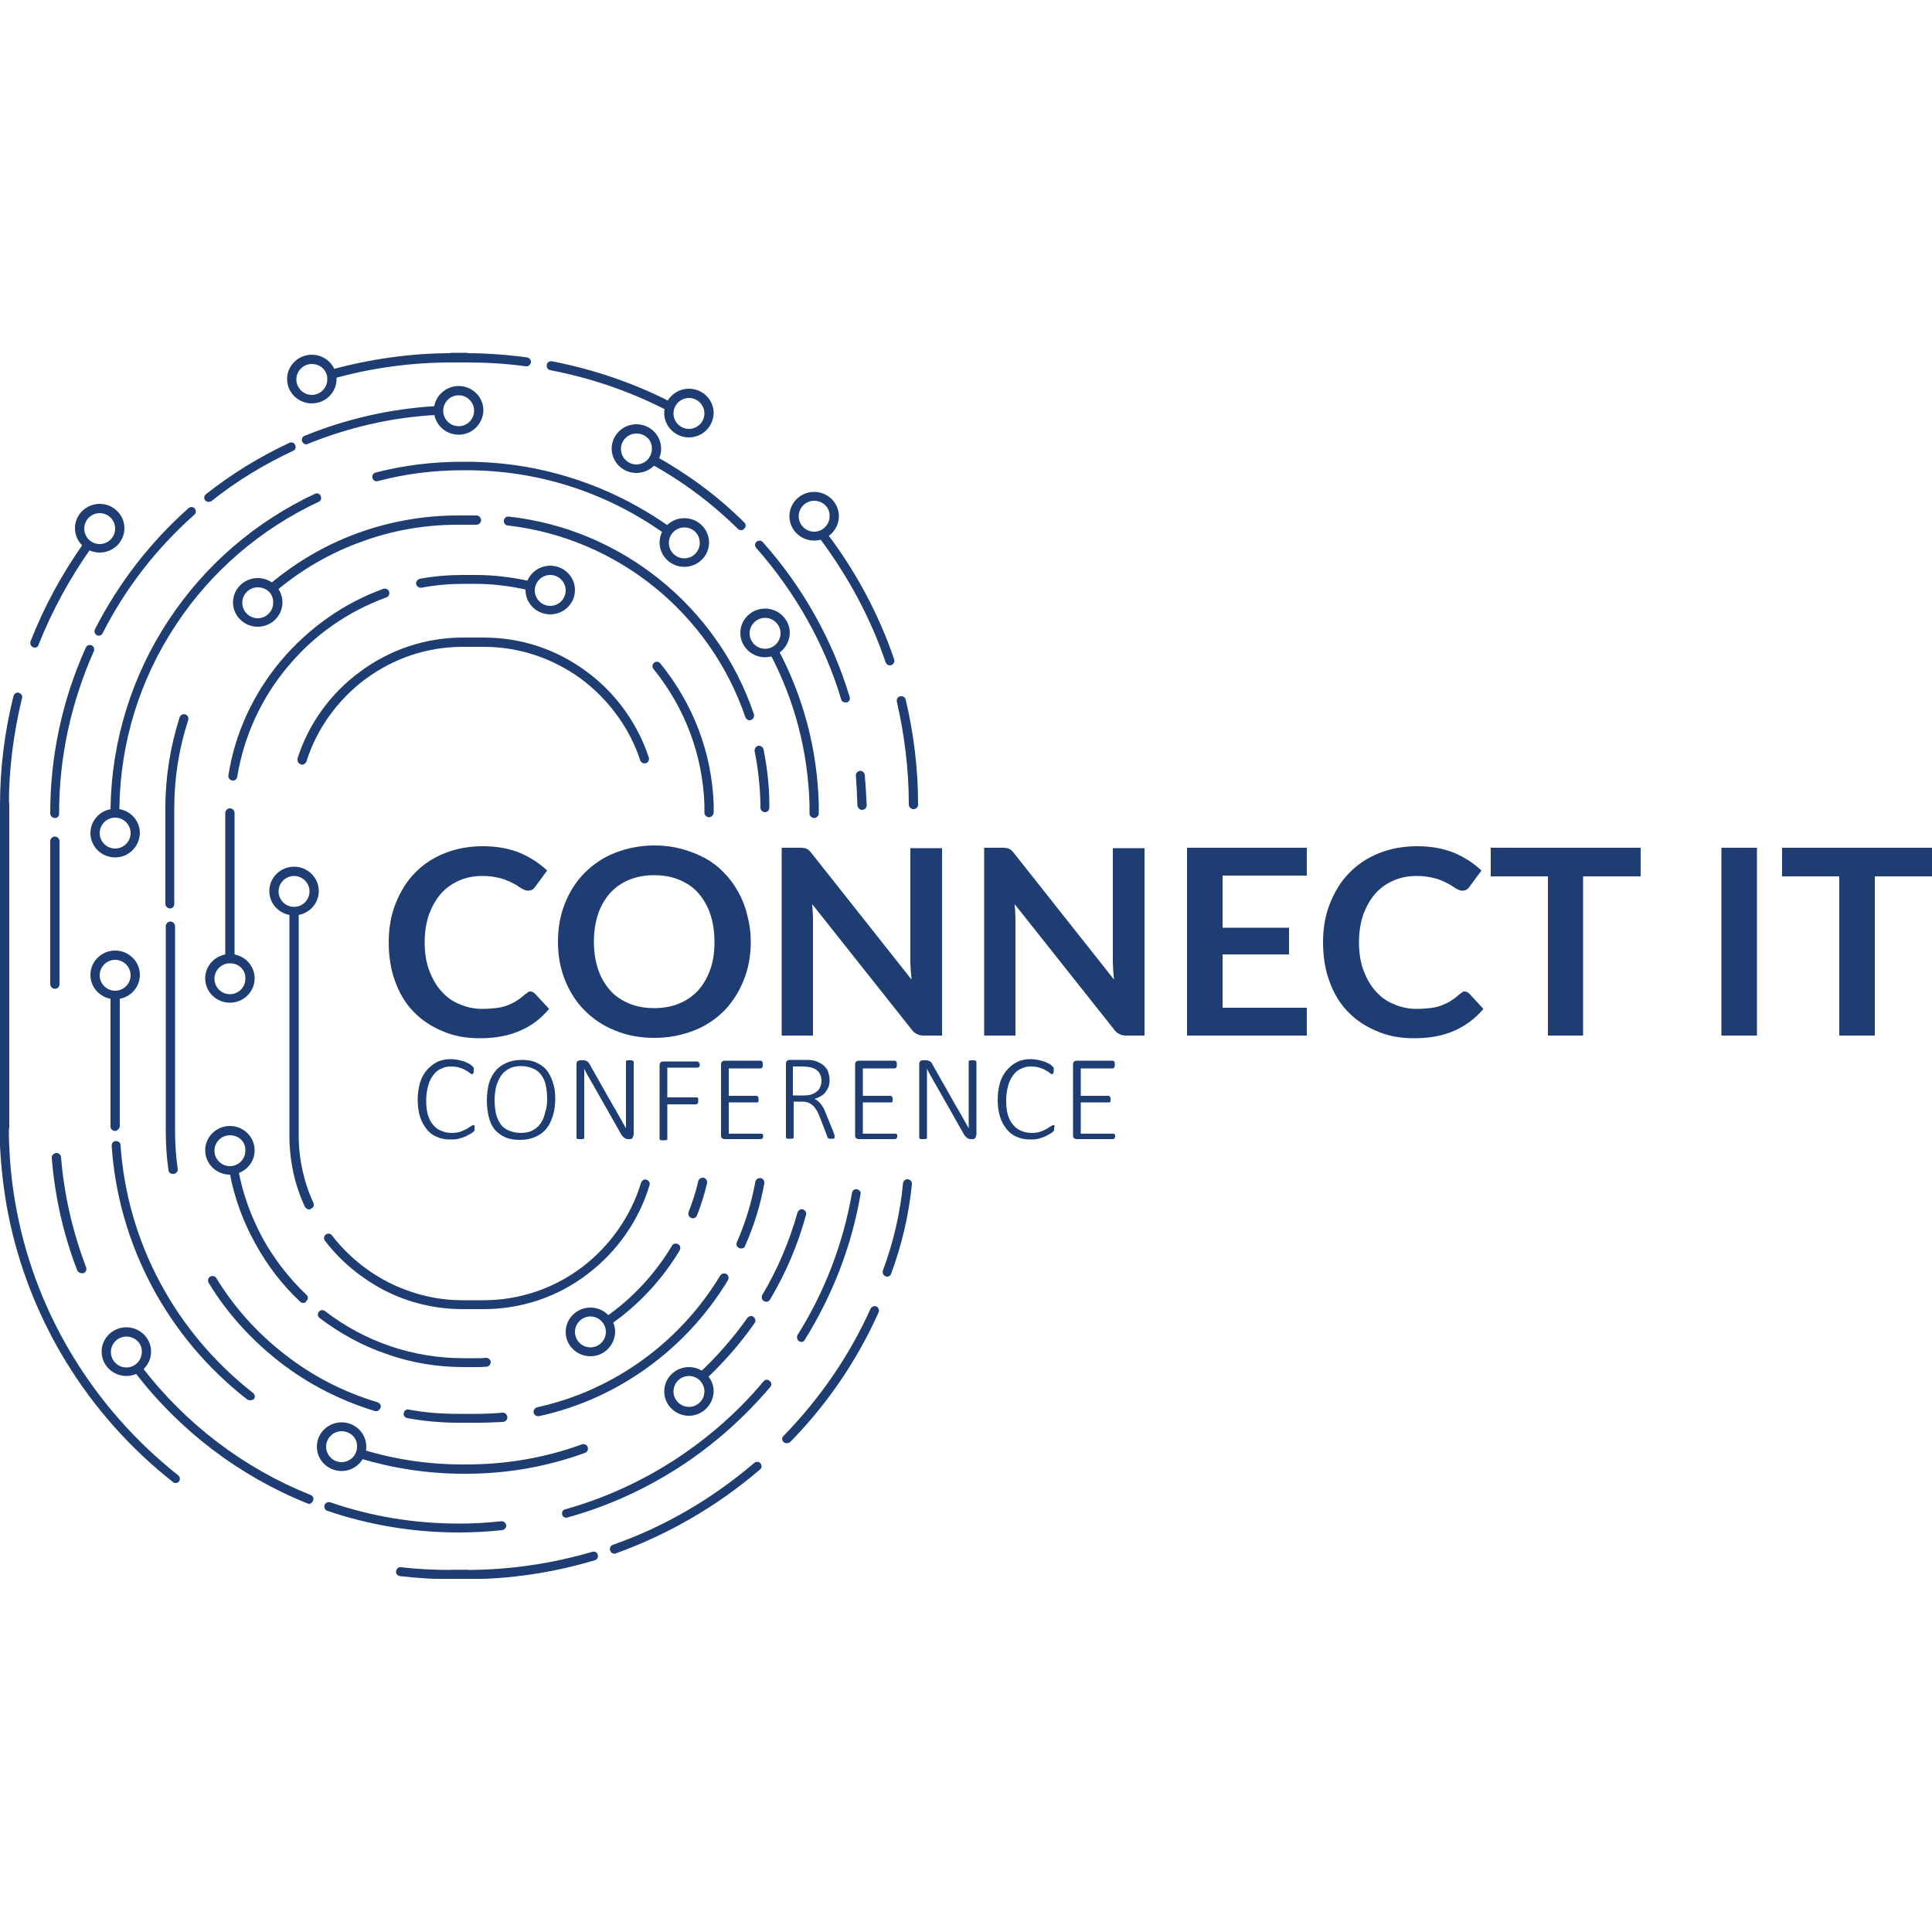 <?xml version="1.0" encoding="utf-8"?>
<!-- Generator: Adobe Illustrator 22.0.1, SVG Export Plug-In . SVG Version: 6.00 Build 0)  -->
<svg version="1.1" id="Layer_1" xmlns="http://www.w3.org/2000/svg" xmlns:xlink="http://www.w3.org/1999/xlink" x="0px" y="0px"
	 viewBox="0 0 500 500" enable-background="new 0 0 500 500" xml:space="preserve">
<g>
	<g>
		<defs>
			<rect id="SVGID_5_" y="91.3" width="500" height="317.3"/>
		</defs>
		<clipPath id="SVGID_2_">
			<use xlink:href="#SVGID_5_"  overflow="visible"/>
		</clipPath>
		<path clip-path="url(#SVGID_2_)" fill="#1E3D72" d="M1.2,292.9c-0.6,0-1.2-0.5-1.2-1.2v-83.5c0-0.6,0.5-1.2,1.2-1.2
			c0.6,0,1.2,0.5,1.2,1.2v83.5C2.3,292.4,1.8,292.9,1.2,292.9L1.2,292.9z"/>
		<path clip-path="url(#SVGID_2_)" fill="#1E3D72" d="M120.7,408.7h-3.8c-0.6,0-1.2-0.5-1.2-1.2c0-0.6,0.5-1.2,1.2-1.2h3.8
			c0.6,0,1.2,0.5,1.2,1.2C121.9,408.2,121.3,408.7,120.7,408.7L120.7,408.7z"/>
		<path clip-path="url(#SVGID_2_)" fill="#1E3D72" d="M120.7,93.7h-3.8c-0.6,0-1.2-0.5-1.2-1.2c0-0.6,0.5-1.2,1.2-1.2h3.8
			c0.6,0,1.2,0.5,1.2,1.2C121.9,93.1,121.3,93.7,120.7,93.7L120.7,93.7z"/>
		<path clip-path="url(#SVGID_2_)" fill="#1E3D72" d="M45.4,383.8c-0.3,0-0.5-0.1-0.7-0.3c-22.1-17.4-37.2-42.1-42.6-69.4
			c-1.1-5.7-1.8-11.6-2.1-17.5C0,295,0,293.4,0,291.8v-83.5c0-9.5,1.2-19,3.5-28.2c0.2-0.6,0.8-1,1.4-0.8c0.6,0.2,1,0.8,0.8,1.4
			c-2.2,9-3.4,18.3-3.4,27.6v83.5c0,1.6,0,3.2,0.1,4.8c0.2,5.7,0.9,11.5,2,17.1c5.2,26.8,20.1,51,41.7,68.1c0.5,0.4,0.6,1.1,0.2,1.6
			C46.1,383.7,45.8,383.8,45.4,383.8L45.4,383.8z"/>
		<path clip-path="url(#SVGID_2_)" fill="#1E3D72" d="M120.7,408.7h-3.8c-4.5,0-9-0.3-13.4-0.8c-0.6-0.1-1.1-0.6-1-1.3
			c0.1-0.6,0.6-1.1,1.3-1c4.3,0.5,8.7,0.7,13.1,0.7h3.8c11.1,0,22-1.6,32.6-4.7c0.6-0.2,1.3,0.2,1.4,0.8c0.2,0.6-0.2,1.3-0.8,1.4
			C143.2,407,132,408.7,120.7,408.7L120.7,408.7z"/>
	</g>
	<path fill="#1E3D72" d="M159,402.1c-0.5,0-0.9-0.3-1.1-0.8c-0.2-0.6,0.1-1.3,0.7-1.5c13.4-4.7,25.7-11.9,36.6-21.2
		c0.5-0.4,1.2-0.4,1.6,0.1c0.4,0.5,0.4,1.2-0.1,1.6c-11.1,9.5-23.7,16.8-37.3,21.7C159.3,402.1,159.1,402.1,159,402.1L159,402.1z"/>
	<path fill="#1E3D72" d="M203.6,373.5c-0.3,0-0.6-0.1-0.8-0.3c-0.5-0.4-0.5-1.2,0-1.6c9.4-9.7,17-20.7,22.5-32.9
		c0.3-0.6,1-0.8,1.5-0.6c0.6,0.3,0.8,1,0.6,1.5c-5.6,12.5-13.3,23.8-22.9,33.6C204.2,373.4,203.9,373.5,203.6,373.5L203.6,373.5z"/>
	<path fill="#1E3D72" d="M236.4,209.4c-0.6,0-1.2-0.5-1.2-1.2c0-9-1.1-17.9-3.1-26.6c-0.1-0.6,0.2-1.3,0.9-1.4
		c0.6-0.1,1.3,0.2,1.4,0.9c2.1,8.8,3.2,18,3.2,27.1C237.6,208.9,237.1,209.4,236.4,209.4L236.4,209.4z"/>
	<path fill="#1E3D72" d="M230.3,172.2c-0.5,0-0.9-0.3-1.1-0.8c-3.9-11.5-9.7-22.2-17-32c-0.4-0.5-0.3-1.2,0.2-1.6
		c0.5-0.4,1.2-0.3,1.6,0.2c7.5,9.9,13.4,20.9,17.4,32.6c0.2,0.6-0.1,1.3-0.7,1.5C230.5,172.2,230.4,172.2,230.3,172.2L230.3,172.2z"
		/>
	<g>
		<defs>
			<rect id="SVGID_7_" y="91.3" width="500" height="317.3"/>
		</defs>
		<clipPath id="SVGID_4_">
			<use xlink:href="#SVGID_7_"  overflow="visible"/>
		</clipPath>
		<path clip-path="url(#SVGID_4_)" fill="#1E3D72" d="M173.1,106.3c-0.2,0-0.4,0-0.5-0.1c-9.5-4.9-19.7-8.4-30.2-10.4
			c-0.6-0.1-1-0.7-0.9-1.4c0.1-0.6,0.7-1,1.4-0.9c10.7,2.1,21.1,5.6,30.8,10.6c0.6,0.3,0.8,1,0.5,1.6
			C173.9,106,173.5,106.3,173.1,106.3L173.1,106.3z"/>
		<path clip-path="url(#SVGID_4_)" fill="#1E3D72" d="M85.9,97.9c-0.5,0-1-0.3-1.1-0.8c-0.2-0.6,0.2-1.3,0.8-1.4
			c10.2-2.8,20.7-4.3,31.3-4.3h3.8c5.2,0,10.5,0.4,15.7,1.1c0.6,0.1,1.1,0.7,1,1.3c-0.1,0.6-0.7,1.1-1.3,1c-5.1-0.7-10.2-1-15.4-1
			h-3.8c-10.4,0-20.8,1.4-30.7,4.2C86.1,97.9,86,97.9,85.9,97.9L85.9,97.9z"/>
	</g>
	<path fill="#1E3D72" d="M9,167.6c-0.1,0-0.3,0-0.4-0.1c-0.6-0.2-0.9-0.9-0.7-1.5c3.5-9,8.2-17.6,13.8-25.5c0.4-0.5,1.1-0.6,1.6-0.3
		c0.5,0.4,0.6,1.1,0.3,1.6c-5.5,7.8-10.1,16.2-13.6,25C9.9,167.3,9.5,167.6,9,167.6L9,167.6z"/>
	<path fill="#1E3D72" d="M21.1,329.5c-0.5,0-0.9-0.3-1.1-0.7c-3.6-9.3-5.8-19.1-6.6-29.1c-0.1-0.6,0.4-1.2,1.1-1.3
		c0.6-0.1,1.2,0.4,1.3,1.1c0.8,9.8,3,19.3,6.5,28.5c0.2,0.6-0.1,1.3-0.7,1.5C21.4,329.5,21.3,329.5,21.1,329.5L21.1,329.5z"/>
	<path fill="#1E3D72" d="M80,389.2c-0.1,0-0.3,0-0.4-0.1C61.9,382,46.4,370.2,34.8,355c-0.4-0.5-0.3-1.2,0.2-1.6
		c0.5-0.4,1.2-0.3,1.6,0.2C48,368.5,63.1,380,80.4,386.9c0.6,0.2,0.9,0.9,0.6,1.5C80.8,388.9,80.4,389.2,80,389.2L80,389.2z"/>
	<path fill="#1E3D72" d="M118.7,396.6L118.7,396.6c-11.7,0-23.1-1.9-34-5.6c-0.6-0.2-0.9-0.9-0.7-1.5c0.2-0.6,0.9-0.9,1.5-0.7
		c10.7,3.7,21.9,5.5,33.2,5.5h0.1c3.7,0,7.3-0.2,10.9-0.6c0.6-0.1,1.2,0.4,1.3,1c0.1,0.6-0.4,1.2-1,1.3
		C126.2,396.4,122.5,396.6,118.7,396.6L118.7,396.6z"/>
	<path fill="#1E3D72" d="M146.6,392.8c-0.5,0-1-0.3-1.1-0.8c-0.2-0.6,0.2-1.3,0.8-1.4c10-2.8,19.5-7.1,28.3-12.8
		c8.6-5.6,16.4-12.4,23-20.3c0.4-0.5,1.1-0.6,1.6-0.1c0.5,0.4,0.6,1.1,0.1,1.6c-6.8,8-14.7,15-23.5,20.7c-9,5.8-18.7,10.2-28.9,13
		C146.8,392.8,146.7,392.8,146.6,392.8L146.6,392.8z"/>
	<path fill="#1E3D72" d="M207.4,347.3c-0.2,0-0.4-0.1-0.6-0.2c-0.5-0.3-0.7-1.1-0.4-1.6c7.1-11.3,11.8-23.7,14.1-36.8
		c0.1-0.6,0.7-1.1,1.3-0.9c0.6,0.1,1.1,0.7,0.9,1.3c-2.3,13.4-7.2,26-14.4,37.6C208.1,347.1,207.8,347.3,207.4,347.3L207.4,347.3z"
		/>
	<path fill="#1E3D72" d="M223.1,209.6c-0.6,0-1.1-0.5-1.2-1.1c-0.1-2.6-0.2-5.2-0.4-7.7c-0.1-0.6,0.4-1.2,1-1.3
		c0.6-0.1,1.2,0.4,1.3,1c0.2,2.6,0.4,5.3,0.5,7.9C224.3,209,223.8,209.6,223.1,209.6C223.2,209.6,223.1,209.6,223.1,209.6
		L223.1,209.6z"/>
	<path fill="#1E3D72" d="M218.8,181.8c-0.5,0-1-0.3-1.1-0.8c-4.3-14.4-12-27.9-22-39.2c-0.4-0.5-0.4-1.2,0.1-1.6
		c0.5-0.4,1.2-0.4,1.6,0.1c10.3,11.5,18.1,25.4,22.5,40.1c0.2,0.6-0.2,1.3-0.8,1.4C219,181.7,218.9,181.8,218.8,181.8L218.8,181.8z"
		/>
	<path fill="#1E3D72" d="M191.8,137.2c-0.3,0-0.6-0.1-0.8-0.3c-6.7-6.6-14.3-12.3-22.5-16.8c-0.6-0.3-0.8-1-0.5-1.6
		c0.3-0.6,1-0.8,1.6-0.5c8.4,4.7,16.2,10.4,23,17.2c0.5,0.4,0.5,1.2,0,1.6C192.4,137.1,192.1,137.2,191.8,137.2L191.8,137.2z"/>
	<path fill="#1E3D72" d="M79.3,115c-0.5,0-0.9-0.3-1.1-0.7c-0.2-0.6,0-1.3,0.6-1.5c10.8-4.4,22.2-7,33.9-7.7c0.6,0,1.2,0.5,1.2,1.1
		c0,0.6-0.5,1.2-1.1,1.2c-11.4,0.6-22.6,3.2-33.2,7.5C79.6,115,79.4,115,79.3,115L79.3,115z"/>
	<path fill="#1E3D72" d="M54,129.9c-0.3,0-0.7-0.2-0.9-0.4c-0.4-0.5-0.3-1.2,0.2-1.6c6.7-5.3,13.9-9.7,21.6-13.3
		c0.6-0.3,1.3,0,1.5,0.6c0.3,0.6,0,1.3-0.6,1.5c-7.5,3.5-14.6,7.8-21.1,13C54.5,129.8,54.2,129.9,54,129.9L54,129.9z"/>
	<path fill="#1E3D72" d="M25.6,164.5c-0.2,0-0.4,0-0.5-0.1c-0.6-0.3-0.8-1-0.5-1.6c6.1-11.9,14.2-22.4,24.2-31.3
		c0.5-0.4,1.2-0.4,1.6,0.1c0.4,0.5,0.4,1.2-0.1,1.6c-9.8,8.7-17.8,19-23.7,30.6C26.4,164.3,26,164.5,25.6,164.5L25.6,164.5z"/>
	<path fill="#1E3D72" d="M14.2,211.7c-0.6,0-1.2-0.5-1.2-1.2c0-14.9,3.1-29.3,9.2-42.9c0.3-0.6,0.9-0.8,1.5-0.6
		c0.6,0.3,0.8,0.9,0.6,1.5c-5.9,13.3-9,27.4-9,41.9C15.4,211.2,14.9,211.7,14.2,211.7L14.2,211.7z"/>
	<path fill="#1E3D72" d="M14.2,255.9c-0.6,0-1.2-0.5-1.2-1.2v-37c0-0.6,0.5-1.2,1.2-1.2c0.6,0,1.2,0.5,1.2,1.2v37
		C15.4,255.4,14.9,255.9,14.2,255.9L14.2,255.9z"/>
	<path fill="#1E3D72" d="M120.7,381.4h-0.9c-9.1,0-18.1-1.4-26.8-4c-0.6-0.2-1-0.8-0.8-1.5c0.2-0.6,0.8-1,1.5-0.8
		c8.4,2.6,17.2,3.9,26.1,3.9h0.9c10.2,0,20.3-1.7,29.9-5.2c0.6-0.2,1.3,0.1,1.5,0.7c0.2,0.6-0.1,1.3-0.7,1.5
		C141.5,379.6,131.2,381.4,120.7,381.4L120.7,381.4z"/>
	<path fill="#1E3D72" d="M181.8,357.3c-0.3,0-0.6-0.1-0.9-0.4c-0.4-0.5-0.4-1.2,0.1-1.6c4.6-4.3,8.8-9.1,12.4-14.2
		c0.4-0.5,1.1-0.7,1.6-0.3c0.5,0.4,0.7,1.1,0.3,1.6c-3.7,5.3-8,10.2-12.7,14.6C182.4,357.2,182.1,357.3,181.8,357.3L181.8,357.3z"/>
	<path fill="#1E3D72" d="M198.3,336.9c-0.2,0-0.4-0.1-0.6-0.2c-0.6-0.3-0.7-1-0.4-1.6c4-6.7,7-13.9,9.1-21.3c0.2-0.6,0.8-1,1.4-0.8
		c0.6,0.2,1,0.8,0.8,1.4c-2.1,7.7-5.2,15-9.3,21.9C199.1,336.7,198.7,336.9,198.3,336.9L198.3,336.9z"/>
	<path fill="#1E3D72" d="M210.7,211.7c-0.6,0-1.2-0.5-1.2-1.2c0-0.8,0-1.5,0-2.3c-0.4-13.7-3.8-26.8-10.2-39
		c-0.3-0.6-0.1-1.3,0.5-1.6c0.6-0.3,1.3-0.1,1.6,0.5c6.6,12.5,10.1,25.9,10.5,40c0,0.8,0,1.6,0,2.4
		C211.9,211.2,211.3,211.7,210.7,211.7L210.7,211.7z"/>
	<path fill="#1E3D72" d="M172.5,138.2c-0.2,0-0.5-0.1-0.7-0.2c-15.1-10.7-32.7-16.3-51.1-16.3h-0.9c-7.4,0-14.8,0.9-22,2.8
		c-0.6,0.2-1.3-0.2-1.4-0.8c-0.2-0.6,0.2-1.3,0.8-1.4c7.3-1.9,14.9-2.8,22.5-2.8h0.9c18.9,0,37,5.8,52.5,16.7
		c0.5,0.4,0.6,1.1,0.3,1.6C173.2,138.1,172.9,138.2,172.5,138.2L172.5,138.2z"/>
	<path fill="#1E3D72" d="M29.8,292.7c-0.6,0-1.2-0.5-1.2-1.1c0-0.4,0-0.9,0-1.3V258c0-0.6,0.5-1.2,1.2-1.2c0.6,0,1.2,0.5,1.2,1.2
		v32.2c0,0.4,0,0.8,0,1.3C30.9,292.1,30.4,292.6,29.8,292.7C29.8,292.7,29.8,292.7,29.8,292.7L29.8,292.7z"/>
	<path fill="#1E3D72" d="M64.7,362.4c-0.2,0-0.5-0.1-0.7-0.2c-20.6-16-33.4-40-35.1-65.7c0-0.6,0.4-1.2,1.1-1.2
		c0.6,0,1.2,0.4,1.2,1.1c1.7,25.1,14.2,48.4,34.3,64.1c0.5,0.4,0.6,1.1,0.2,1.6C65.4,362.3,65,362.4,64.7,362.4L64.7,362.4z"/>
	<path fill="#1E3D72" d="M97.4,365.2c-0.1,0-0.2,0-0.3,0c-8.9-2.7-17.2-6.9-24.7-12.7C65,346.7,58.8,339.9,54,332
		c-0.3-0.5-0.2-1.3,0.4-1.6c0.5-0.3,1.3-0.2,1.6,0.4c4.7,7.7,10.7,14.3,17.8,19.8c7.2,5.6,15.2,9.7,23.9,12.3c0.6,0.2,1,0.8,0.8,1.4
		C98.3,364.8,97.9,365.2,97.4,365.2L97.4,365.2z"/>
	<path fill="#1E3D72" d="M123.4,368.2h-4.8c-4.4,0-8.9-0.4-13.2-1.2c-0.6-0.1-1.1-0.7-0.9-1.3c0.1-0.6,0.7-1.1,1.3-0.9
		c4.2,0.8,8.5,1.1,12.8,1.1h4.8c2.2,0,4.4-0.1,6.6-0.3c0.6-0.1,1.2,0.4,1.3,1.1c0.1,0.6-0.4,1.2-1.1,1.3
		C127.9,368.1,125.6,368.2,123.4,368.2L123.4,368.2z"/>
	<path fill="#1E3D72" d="M139.2,366.5c-0.5,0-1-0.4-1.1-0.9c-0.1-0.6,0.3-1.2,0.9-1.4c19.7-4.3,36.9-16.7,47.4-34.1
		c0.3-0.5,1-0.7,1.6-0.4c0.5,0.3,0.7,1,0.4,1.6c-10.8,17.9-28.6,30.8-48.9,35.2C139.4,366.5,139.3,366.5,139.2,366.5L139.2,366.5z"
		/>
	<path fill="#1E3D72" d="M191.8,323.1c-0.2,0-0.3,0-0.5-0.1c-0.6-0.3-0.9-0.9-0.6-1.5c2.2-5,3.8-10.3,4.8-15.7
		c0.1-0.6,0.7-1,1.4-0.9c0.6,0.1,1,0.7,0.9,1.4c-1,5.6-2.7,11-5,16.2C192.7,322.9,192.3,323.1,191.8,323.1L191.8,323.1z"/>
	<path fill="#1E3D72" d="M198,210.2c-0.6,0-1.2-0.5-1.2-1.2c0-0.3,0-0.6,0-0.9c-0.1-4.6-0.6-9.2-1.5-13.7c-0.1-0.6,0.3-1.2,0.9-1.4
		c0.6-0.1,1.2,0.3,1.4,0.9c0.9,4.6,1.5,9.4,1.5,14.1c0,0.3,0,0.6,0,1C199.1,209.7,198.6,210.2,198,210.2L198,210.2z"/>
	<path fill="#1E3D72" d="M194,186.4c-0.5,0-0.9-0.3-1.1-0.8c-9.2-27-33.3-46.4-61.5-49.6c-0.6-0.1-1.1-0.6-1-1.3
		c0.1-0.6,0.6-1.1,1.3-1c29.1,3.2,54,23.3,63.4,51.1c0.2,0.6-0.1,1.3-0.7,1.5C194.3,186.4,194.2,186.4,194,186.4L194,186.4z"/>
	<path fill="#1E3D72" d="M70.7,153.1c-0.3,0-0.7-0.1-0.9-0.4c-0.4-0.5-0.3-1.2,0.1-1.6c6.7-5.6,14.2-10,22.3-13
		c8.4-3.1,17.3-4.7,26.3-4.7h4.8c0.6,0,1.2,0.5,1.2,1.2c0,0.6-0.5,1.2-1.2,1.2h-4.8c-8.7,0-17.3,1.5-25.5,4.6
		c-7.9,2.9-15.2,7.2-21.6,12.6C71.2,153,71,153.1,70.7,153.1L70.7,153.1z"/>
	<path fill="#1E3D72" d="M44,235.1c-0.6,0-1.2-0.5-1.2-1.2v-24.9c0-8,1.3-15.9,3.7-23.4c0.2-0.6,0.9-0.9,1.5-0.7
		c0.6,0.2,0.9,0.9,0.7,1.5c-2.4,7.3-3.6,15-3.6,22.7V234C45.1,234.6,44.6,235.1,44,235.1L44,235.1z"/>
	<path fill="#1E3D72" d="M44.7,303.8c-0.6,0-1.1-0.4-1.1-1c-0.5-3.4-0.7-6.8-0.7-10.3v-52.8c0-0.6,0.5-1.2,1.2-1.2
		c0.6,0,1.2,0.5,1.2,1.2v52.8c0,3.3,0.2,6.7,0.7,10c0.1,0.6-0.4,1.2-1,1.3C44.8,303.8,44.7,303.8,44.7,303.8L44.7,303.8z"/>
	<path fill="#1E3D72" d="M78.5,337.2c-0.3,0-0.6-0.1-0.8-0.3c-4.7-4.4-8.6-9.5-11.7-15.2c-3.2-5.8-5.4-11.9-6.6-18.4
		c-0.1-0.6,0.3-1.2,0.9-1.4c0.6-0.1,1.2,0.3,1.4,0.9c1.1,6.2,3.3,12.1,6.3,17.7c3,5.4,6.8,10.3,11.3,14.6c0.5,0.4,0.5,1.2,0,1.6
		C79.1,337.1,78.8,337.2,78.5,337.2L78.5,337.2z"/>
	<path fill="#1E3D72" d="M123,353.8H120c-6.8,0-13.6-1.1-20-3.4c-6.2-2.1-12-5.3-17.3-9.3c-0.5-0.4-0.6-1.1-0.2-1.6
		c0.4-0.5,1.1-0.6,1.6-0.2c10.4,8,22.8,12.2,35.9,12.2h3.1c0.9,0,1.8,0,2.7-0.1c0.6,0,1.2,0.5,1.2,1.1c0,0.6-0.5,1.2-1.1,1.2
		C124.9,353.8,124,353.8,123,353.8L123,353.8z"/>
	<path fill="#1E3D72" d="M157.5,342.9c-0.4,0-0.7-0.2-1-0.5c-0.4-0.5-0.2-1.3,0.3-1.6c6.9-4.8,12.8-11.2,17.1-18.4
		c0.3-0.6,1-0.7,1.6-0.4c0.6,0.3,0.7,1,0.4,1.6c-4.5,7.5-10.6,14.1-17.8,19.1C158,342.8,157.8,342.9,157.5,342.9L157.5,342.9z"/>
	<path fill="#1E3D72" d="M179.3,315.3c-0.1,0-0.3,0-0.4-0.1c-0.6-0.2-0.9-0.9-0.7-1.5c1-2.6,1.9-5.3,2.5-8c0.1-0.6,0.8-1,1.4-0.9
		c0.6,0.1,1,0.8,0.9,1.4c-0.7,2.8-1.5,5.6-2.6,8.3C180.2,315,179.8,315.3,179.3,315.3L179.3,315.3z"/>
	<path fill="#1E3D72" d="M183.5,211.5c-0.6,0-1.2-0.5-1.2-1.2c0-0.7,0-1.5,0-2.2c-0.5-12.9-5.1-25-13.2-35c-0.4-0.5-0.3-1.2,0.2-1.6
		c0.5-0.4,1.2-0.3,1.6,0.2c8.5,10.5,13.3,23,13.8,36.4c0,0.8,0,1.6,0,2.3C184.6,211,184.1,211.5,183.5,211.5L183.5,211.5z"/>
	<path fill="#1E3D72" d="M137.3,152.8c-0.1,0-0.2,0-0.3,0c-4.6-1.1-9.3-1.7-14-1.7H120c-3.6,0-7.3,0.3-10.9,1
		c-0.6,0.1-1.2-0.3-1.4-0.9c-0.1-0.6,0.3-1.2,0.9-1.4c3.7-0.7,7.5-1,11.3-1h3.1c4.9,0,9.8,0.6,14.5,1.7c0.6,0.2,1,0.8,0.9,1.4
		C138.3,152.5,137.8,152.8,137.3,152.8L137.3,152.8z"/>
	<path fill="#1E3D72" d="M60.3,202c-0.1,0-0.1,0-0.2,0c-0.6-0.1-1.1-0.7-1-1.3c1.7-10.9,6.4-21.1,13.6-29.7
		c7.1-8.4,16.2-14.9,26.5-18.6c0.6-0.2,1.3,0.1,1.5,0.7c0.2,0.6-0.1,1.3-0.7,1.5c-9.9,3.6-18.7,9.7-25.5,17.9
		c-6.9,8.2-11.4,18.1-13.1,28.5C61.3,201.6,60.9,202,60.3,202L60.3,202z"/>
	<path fill="#1E3D72" d="M59.5,249c-0.6,0-1.2-0.5-1.2-1.2v-37.4c0-0.6,0.5-1.2,1.2-1.2c0.6,0,1.2,0.5,1.2,1.2v37.4
		C60.7,248.4,60.2,249,59.5,249L59.5,249z"/>
	<path fill="#1E3D72" d="M80,313c-0.4,0-0.9-0.3-1.1-0.7c-2.7-5.8-4-12-4-18.5v-57.6c0-0.6,0.5-1.2,1.2-1.2c0.6,0,1.2,0.5,1.2,1.2
		v57.6c0,6.1,1.3,12,3.8,17.5c0.3,0.6,0,1.3-0.6,1.5C80.3,313,80.2,313,80,313L80,313z"/>
	<path fill="#1E3D72" d="M125.2,338.8h-5.4c-7.1,0-13.9-1.6-20.2-4.8c-6-3.1-11.4-7.5-15.5-12.9c-0.4-0.5-0.3-1.2,0.2-1.6
		c0.5-0.4,1.2-0.3,1.6,0.2c3.9,5.1,9,9.3,14.7,12.2c6,3,12.4,4.6,19.1,4.6h5.4c9.3,0,18.2-3,25.6-8.6c7.2-5.5,12.6-13.2,15.2-21.8
		c0.2-0.6,0.8-1,1.4-0.8c0.6,0.2,1,0.8,0.8,1.4c-2.7,9.1-8.4,17.2-16,23C144.4,335.6,135,338.8,125.2,338.8L125.2,338.8z"/>
	<path fill="#1E3D72" d="M78.2,197.9c-0.1,0-0.2,0-0.4-0.1c-0.6-0.2-0.9-0.8-0.8-1.5c2.8-8.9,8.5-16.8,16.1-22.4
		c7.8-5.8,17-8.9,26.7-8.9h5.4c9.6,0,18.8,3,26.6,8.8c7.5,5.5,13.2,13.4,16.1,22.2c0.2,0.6-0.1,1.3-0.7,1.5
		c-0.6,0.2-1.3-0.1-1.5-0.7c-2.7-8.3-8.2-15.8-15.3-21.1c-7.4-5.4-16.1-8.3-25.2-8.3h-5.4c-9.2,0-17.9,2.9-25.3,8.4
		c-7.1,5.3-12.6,12.9-15.2,21.3C79.1,197.5,78.7,197.9,78.2,197.9L78.2,197.9z"/>
	<path fill="#1E3D72" d="M25.8,132.8c-2.2,0-4,1.8-4,4c0,2.2,1.8,4,4,4c2.2,0,4-1.8,4-4C29.8,134.6,28,132.8,25.8,132.8L25.8,132.8z
		 M25.8,143c-3.5,0-6.4-2.8-6.4-6.3s2.9-6.3,6.4-6.3c3.5,0,6.4,2.8,6.4,6.3S29.3,143,25.8,143L25.8,143z"/>
	<path fill="#1E3D72" d="M80.7,94.2c-2.2,0-4,1.8-4,4c0,2.2,1.8,4,4,4c2.2,0,4-1.8,4-4C84.8,96,83,94.2,80.7,94.2L80.7,94.2z
		 M80.7,104.4c-3.5,0-6.4-2.8-6.4-6.3c0-3.5,2.9-6.3,6.4-6.3c3.5,0,6.4,2.8,6.4,6.3C87.1,101.6,84.2,104.4,80.7,104.4L80.7,104.4z"
		/>
	<path fill="#1E3D72" d="M66.7,152c-2.2,0-4,1.8-4,4c0,2.2,1.8,4,4,4c2.2,0,4-1.8,4-4C70.8,153.7,69,152,66.7,152L66.7,152z
		 M66.7,162.2c-3.5,0-6.4-2.8-6.4-6.3c0-3.5,2.9-6.3,6.4-6.3c3.5,0,6.4,2.8,6.4,6.3C73.1,159.4,70.2,162.2,66.7,162.2L66.7,162.2z"
		/>
	<path fill="#1E3D72" d="M29.8,211.6c-2.2,0-4,1.8-4,4c0,2.2,1.8,4,4,4c2.2,0,4-1.8,4-4C33.8,213.4,32,211.6,29.8,211.6L29.8,211.6z
		 M29.8,221.9c-3.5,0-6.4-2.8-6.4-6.3c0-3.5,2.9-6.3,6.4-6.3c3.5,0,6.4,2.8,6.4,6.3C36.1,219.1,33.3,221.9,29.8,221.9L29.8,221.9z"
		/>
	<path fill="#1E3D72" d="M76.1,226.7c-2.2,0-4,1.8-4,4c0,2.2,1.8,4,4,4c2.2,0,4-1.8,4-4C80.1,228.5,78.3,226.7,76.1,226.7
		L76.1,226.7z M76.1,236.9c-3.5,0-6.4-2.8-6.4-6.3s2.9-6.3,6.4-6.3c3.5,0,6.4,2.8,6.4,6.3S79.6,236.9,76.1,236.9L76.1,236.9z"/>
	<path fill="#1E3D72" d="M59.5,249.3c-2.2,0-4,1.8-4,4c0,2.2,1.8,4,4,4c2.2,0,4-1.8,4-4C63.6,251,61.8,249.3,59.5,249.3L59.5,249.3z
		 M59.5,259.5c-3.5,0-6.4-2.8-6.4-6.3c0-3.5,2.9-6.3,6.4-6.3c3.5,0,6.4,2.8,6.4,6.3C65.9,256.7,63,259.5,59.5,259.5L59.5,259.5z"/>
	<path fill="#1E3D72" d="M59.5,293.8c-2.2,0-4,1.8-4,4c0,2.2,1.8,4,4,4c2.2,0,4-1.8,4-4C63.6,295.5,61.8,293.8,59.5,293.8
		L59.5,293.8z M59.5,304c-3.5,0-6.4-2.8-6.4-6.3c0-3.5,2.9-6.3,6.4-6.3c3.5,0,6.4,2.8,6.4,6.3C65.9,301.2,63,304,59.5,304L59.5,304z
		"/>
	<path fill="#1E3D72" d="M152.8,340.7c-2.2,0-4,1.8-4,4c0,2.2,1.8,4,4,4c2.2,0,4-1.8,4-4C156.8,342.5,155,340.7,152.8,340.7
		L152.8,340.7z M152.8,351c-3.5,0-6.4-2.8-6.4-6.3c0-3.5,2.9-6.3,6.4-6.3c3.5,0,6.4,2.8,6.4,6.3C159.1,348.2,156.3,351,152.8,351
		L152.8,351z"/>
	<path fill="#1E3D72" d="M178.3,356.1c-2.2,0-4,1.8-4,4s1.8,4,4,4c2.2,0,4-1.8,4-4S180.5,356.1,178.3,356.1L178.3,356.1z
		 M178.3,366.4c-3.5,0-6.4-2.8-6.4-6.3c0-3.5,2.9-6.3,6.4-6.3c3.5,0,6.4,2.8,6.4,6.3C184.6,363.5,181.8,366.4,178.3,366.4
		L178.3,366.4z"/>
	<path fill="#1E3D72" d="M88.4,370.4c-2.2,0-4,1.8-4,4c0,2.2,1.8,4,4,4c2.2,0,4-1.8,4-4C92.5,372.2,90.7,370.4,88.4,370.4
		L88.4,370.4z M88.4,380.7c-3.5,0-6.4-2.8-6.4-6.3c0-3.5,2.9-6.3,6.4-6.3c3.5,0,6.4,2.8,6.4,6.3C94.8,377.8,91.9,380.7,88.4,380.7
		L88.4,380.7z"/>
	<path fill="#1E3D72" d="M32.7,345.9c-2.2,0-4,1.8-4,4c0,2.2,1.8,4,4,4c2.2,0,4-1.8,4-4C36.8,347.6,34.9,345.9,32.7,345.9
		L32.7,345.9z M32.7,356.1c-3.5,0-6.4-2.8-6.4-6.3c0-3.5,2.9-6.3,6.4-6.3c3.5,0,6.4,2.8,6.4,6.3C39.1,353.3,36.2,356.1,32.7,356.1
		L32.7,356.1z"/>
	<path fill="#1E3D72" d="M29.8,248.4c-2.2,0-4,1.8-4,4c0,2.2,1.8,4,4,4c2.2,0,4-1.8,4-4C33.8,250.2,32,248.4,29.8,248.4L29.8,248.4z
		 M29.8,258.6c-3.5,0-6.4-2.8-6.4-6.3s2.9-6.3,6.4-6.3c3.5,0,6.4,2.8,6.4,6.3S33.3,258.6,29.8,258.6L29.8,258.6z"/>
	<path fill="#1E3D72" d="M118.7,102.3c-2.2,0-4,1.8-4,4c0,2.2,1.8,4,4,4c2.2,0,4-1.8,4-4C122.7,104.1,120.9,102.3,118.7,102.3
		L118.7,102.3z M118.7,112.5c-3.5,0-6.4-2.8-6.4-6.3c0-3.5,2.9-6.3,6.4-6.3c3.5,0,6.4,2.8,6.4,6.3
		C125,109.7,122.2,112.5,118.7,112.5L118.7,112.5z"/>
	<path fill="#1E3D72" d="M164.7,112.2c-2.2,0-4,1.8-4,4c0,2.2,1.8,4,4,4c2.2,0,4-1.8,4-4C168.8,113.9,167,112.2,164.7,112.2
		L164.7,112.2z M164.7,122.4c-3.5,0-6.4-2.8-6.4-6.3c0-3.5,2.9-6.3,6.4-6.3c3.5,0,6.4,2.8,6.4,6.3
		C171.1,119.6,168.2,122.4,164.7,122.4L164.7,122.4z"/>
	<path fill="#1E3D72" d="M178.3,103c-2.2,0-4,1.8-4,4c0,2.2,1.8,4,4,4c2.2,0,4-1.8,4-4C182.3,104.8,180.5,103,178.3,103L178.3,103z
		 M178.3,113.2c-3.5,0-6.4-2.8-6.4-6.3c0-3.5,2.9-6.3,6.4-6.3c3.5,0,6.4,2.8,6.4,6.3C184.6,110.4,181.8,113.2,178.3,113.2
		L178.3,113.2z"/>
	<path fill="#1E3D72" d="M177.1,136.5c-2.2,0-4,1.8-4,4c0,2.2,1.8,4,4,4c2.2,0,4-1.8,4-4C181.1,138.2,179.3,136.5,177.1,136.5
		L177.1,136.5z M177.1,146.7c-3.5,0-6.4-2.8-6.4-6.3c0-3.5,2.9-6.3,6.4-6.3c3.5,0,6.4,2.8,6.4,6.3
		C183.5,143.9,180.6,146.7,177.1,146.7L177.1,146.7z"/>
	<path fill="#1E3D72" d="M142.4,148.8c-2.2,0-4,1.8-4,4c0,2.2,1.8,4,4,4c2.2,0,4-1.8,4-4C146.4,150.6,144.6,148.8,142.4,148.8
		L142.4,148.8z M142.4,159c-3.5,0-6.4-2.8-6.4-6.3s2.9-6.3,6.4-6.3c3.5,0,6.4,2.8,6.4,6.3S145.9,159,142.4,159L142.4,159z"/>
	<path fill="#1E3D72" d="M198,159.9c-2.2,0-4,1.8-4,4c0,2.2,1.8,4,4,4c2.2,0,4-1.8,4-4C202,161.7,200.2,159.9,198,159.9L198,159.9z
		 M198,170.1c-3.5,0-6.4-2.8-6.4-6.3c0-3.5,2.9-6.3,6.4-6.3c3.5,0,6.4,2.8,6.4,6.3C204.3,167.3,201.5,170.1,198,170.1L198,170.1z"/>
	<path fill="#1E3D72" d="M210.7,129.6c-2.2,0-4,1.8-4,4c0,2.2,1.8,4,4,4c2.2,0,4-1.8,4-4C214.8,131.4,213,129.6,210.7,129.6
		L210.7,129.6z M210.7,139.9c-3.5,0-6.4-2.8-6.4-6.3c0-3.5,2.9-6.3,6.4-6.3c3.5,0,6.4,2.8,6.4,6.3
		C217.1,137.1,214.2,139.9,210.7,139.9L210.7,139.9z"/>
	<path fill="#1E3D72" d="M29.8,210.3C29.8,210.3,29.8,210.3,29.8,210.3c-0.7,0-1.2-0.5-1.2-1.2c0.3-17.4,5.5-34.2,15.1-48.7
		c9.4-14.2,22.4-25.4,37.8-32.6c0.6-0.3,1.3,0,1.5,0.6c0.3,0.6,0,1.3-0.6,1.5c-14.9,7-27.7,17.9-36.8,31.7
		c-9.4,14.1-14.5,30.6-14.7,47.5C30.9,209.8,30.4,210.3,29.8,210.3L29.8,210.3z"/>
	<path fill="#1E3D72" d="M229.8,330.4c-0.2,0-0.4,0-0.6-0.1c-0.6-0.2-0.9-0.9-0.7-1.5c2.7-7.3,4.5-14.9,5.2-22.6
		c0.1-0.6,0.6-1.1,1.3-1c0.6,0.1,1.1,0.6,1,1.3c-0.8,7.9-2.6,15.7-5.4,23.2C230.5,330,230.2,330.3,229.8,330.4L229.8,330.4z"/>
	<path fill="#1E3D72" d="M122.8,291.9c0,0.1,0,0.2,0,0.3c0,0.1,0,0.2,0,0.3c0,0.1,0,0.1-0.1,0.2c0,0.1-0.1,0.1-0.2,0.2
		c-0.1,0.1-0.3,0.3-0.7,0.5c-0.3,0.2-0.8,0.4-1.3,0.7c-0.5,0.2-1.1,0.4-1.8,0.6c-0.7,0.2-1.4,0.2-2.2,0.2c-1.3,0-2.4-0.2-3.5-0.7
		c-1-0.4-1.9-1.1-2.6-2c-0.7-0.9-1.3-1.9-1.7-3.2c-0.4-1.3-0.6-2.7-0.6-4.3c0-1.7,0.2-3.1,0.6-4.5c0.4-1.3,1-2.4,1.8-3.3
		c0.8-0.9,1.7-1.6,2.7-2.1c1.1-0.5,2.2-0.7,3.5-0.7c0.6,0,1.2,0.1,1.8,0.2c0.6,0.1,1.1,0.3,1.6,0.4c0.5,0.2,0.9,0.4,1.3,0.6
		c0.4,0.2,0.6,0.4,0.8,0.6c0.1,0.1,0.2,0.2,0.3,0.3c0,0.1,0.1,0.1,0.1,0.2c0,0.1,0,0.2,0,0.3c0,0.1,0,0.2,0,0.3c0,0.1,0,0.3,0,0.4
		c0,0.1,0,0.2-0.1,0.3c0,0.1-0.1,0.1-0.1,0.2c-0.1,0-0.1,0.1-0.2,0.1c-0.1,0-0.4-0.1-0.6-0.3c-0.3-0.2-0.6-0.5-1.1-0.7
		c-0.4-0.3-1-0.5-1.6-0.7c-0.6-0.2-1.4-0.3-2.2-0.3c-1,0-1.8,0.2-2.6,0.6c-0.8,0.4-1.5,0.9-2,1.7c-0.6,0.7-1,1.7-1.3,2.7
		c-0.3,1.1-0.5,2.3-0.5,3.8c0,1.3,0.1,2.5,0.4,3.6c0.3,1,0.7,1.9,1.3,2.6c0.6,0.7,1.2,1.3,2.1,1.6c0.8,0.4,1.7,0.6,2.8,0.6
		c0.8,0,1.6-0.1,2.2-0.3c0.6-0.2,1.2-0.5,1.6-0.7c0.5-0.3,0.8-0.5,1.1-0.7c0.3-0.2,0.5-0.3,0.7-0.3c0.1,0,0.1,0,0.2,0
		c0,0,0.1,0.1,0.1,0.1c0,0.1,0,0.2,0.1,0.3C122.8,291.6,122.8,291.8,122.8,291.9L122.8,291.9z"/>
	<path fill="#1E3D72" d="M141.6,284.5c0-1.2-0.1-2.3-0.3-3.4c-0.2-1.1-0.6-2-1.1-2.7c-0.5-0.8-1.2-1.4-2.1-1.8
		c-0.9-0.4-1.9-0.7-3.2-0.7c-1.3,0-2.3,0.2-3.2,0.7c-0.9,0.5-1.6,1.1-2.1,1.9c-0.5,0.8-0.9,1.7-1.2,2.7c-0.2,1-0.4,2.2-0.4,3.3
		c0,1.2,0.1,2.4,0.3,3.4c0.2,1.1,0.6,2,1.1,2.8c0.5,0.8,1.2,1.4,2.1,1.8c0.9,0.4,1.9,0.7,3.2,0.7c1.3,0,2.3-0.2,3.2-0.7
		c0.9-0.5,1.6-1.1,2.1-1.9c0.5-0.8,0.9-1.7,1.1-2.8C141.5,286.7,141.6,285.6,141.6,284.5L141.6,284.5z M143.7,284.3
		c0,1.6-0.2,3.1-0.6,4.4c-0.4,1.3-0.9,2.4-1.7,3.4c-0.7,0.9-1.7,1.6-2.8,2.1c-1.1,0.5-2.4,0.8-4,0.8c-1.5,0-2.8-0.2-3.9-0.7
		c-1.1-0.5-2-1.2-2.7-2c-0.7-0.9-1.2-2-1.5-3.2c-0.3-1.3-0.5-2.7-0.5-4.3c0-1.6,0.2-3,0.5-4.3c0.4-1.3,0.9-2.4,1.7-3.3
		c0.7-0.9,1.7-1.6,2.8-2.1c1.1-0.5,2.4-0.8,4-0.8c1.5,0,2.8,0.2,3.8,0.7c1.1,0.5,2,1.1,2.7,2c0.7,0.9,1.2,1.9,1.6,3.2
		C143.5,281.3,143.7,282.7,143.7,284.3L143.7,284.3z"/>
	<path fill="#1E3D72" d="M163.9,293.8c0,0.2,0,0.3-0.1,0.5c-0.1,0.1-0.1,0.2-0.2,0.3c-0.1,0.1-0.2,0.1-0.3,0.2c-0.1,0-0.2,0-0.3,0
		h-0.4c-0.2,0-0.4,0-0.6-0.1c-0.2-0.1-0.3-0.1-0.5-0.3c-0.2-0.1-0.3-0.3-0.5-0.5c-0.2-0.2-0.3-0.5-0.5-0.8l-7.2-12.7
		c-0.4-0.6-0.7-1.3-1.1-1.9c-0.4-0.7-0.7-1.3-1-1.9h0c0,0.8,0,1.5,0,2.3c0,0.8,0,1.6,0,2.3v13.2c0,0.1,0,0.1,0,0.2
		c0,0.1-0.1,0.1-0.2,0.1c-0.1,0-0.2,0.1-0.3,0.1c-0.1,0-0.3,0-0.5,0c-0.2,0-0.3,0-0.5,0c-0.1,0-0.2,0-0.3-0.1
		c-0.1,0-0.1-0.1-0.2-0.1c0-0.1,0-0.1,0-0.2v-19c0-0.4,0.1-0.6,0.3-0.8c0.2-0.1,0.4-0.2,0.6-0.2h0.8c0.3,0,0.5,0,0.6,0.1
		c0.2,0,0.3,0.1,0.5,0.2c0.1,0.1,0.3,0.2,0.4,0.4c0.1,0.2,0.3,0.4,0.4,0.7l5.5,9.7c0.3,0.6,0.7,1.2,1,1.7c0.3,0.6,0.6,1.1,0.9,1.6
		c0.3,0.5,0.6,1.1,0.9,1.6c0.3,0.5,0.6,1.1,0.9,1.6h0c0-0.9,0-1.8,0-2.7c0-1,0-1.9,0-2.7v-11.8c0-0.1,0-0.1,0-0.2
		c0-0.1,0.1-0.1,0.2-0.1c0.1,0,0.2-0.1,0.3-0.1c0.1,0,0.3,0,0.5,0c0.2,0,0.3,0,0.4,0c0.1,0,0.2,0,0.3,0.1c0.1,0,0.1,0.1,0.2,0.1
		c0,0.1,0.1,0.1,0.1,0.2V293.8L163.9,293.8z"/>
	<path fill="#1E3D72" d="M181.1,275.3c0,0.1,0,0.3,0,0.4c0,0.1-0.1,0.2-0.1,0.3c0,0.1-0.1,0.1-0.2,0.2c-0.1,0-0.1,0.1-0.2,0.1h-7.9
		v7.7h7.5c0.1,0,0.1,0,0.2,0c0.1,0,0.1,0.1,0.2,0.1c0,0.1,0.1,0.1,0.1,0.3c0,0.1,0,0.2,0,0.4c0,0.1,0,0.3,0,0.4
		c0,0.1-0.1,0.2-0.1,0.3c0,0.1-0.1,0.1-0.2,0.2c-0.1,0-0.1,0.1-0.2,0.1h-7.5v8.9c0,0.1,0,0.1,0,0.2c0,0.1-0.1,0.1-0.2,0.1
		c-0.1,0-0.2,0.1-0.3,0.1c-0.1,0-0.3,0-0.5,0c-0.2,0-0.3,0-0.5,0c-0.1,0-0.2,0-0.3-0.1c-0.1,0-0.1-0.1-0.2-0.1c0-0.1,0-0.1,0-0.2
		v-19c0-0.4,0.1-0.6,0.3-0.8c0.2-0.1,0.4-0.2,0.6-0.2h8.9c0.1,0,0.1,0,0.2,0.1c0.1,0,0.1,0.1,0.2,0.2c0,0.1,0.1,0.2,0.1,0.3
		C181.1,275,181.1,275.1,181.1,275.3L181.1,275.3z"/>
	<path fill="#1E3D72" d="M197.5,293.8c0,0.1,0,0.3,0,0.4c0,0.1-0.1,0.2-0.1,0.3c0,0.1-0.1,0.1-0.2,0.2c-0.1,0-0.1,0.1-0.2,0.1h-9.5
		c-0.2,0-0.4-0.1-0.6-0.2c-0.2-0.1-0.3-0.4-0.3-0.8v-18.3c0-0.4,0.1-0.6,0.3-0.8c0.2-0.1,0.4-0.2,0.6-0.2h9.4c0.1,0,0.1,0,0.2,0.1
		c0.1,0,0.1,0.1,0.2,0.2c0,0.1,0.1,0.2,0.1,0.3c0,0.1,0,0.2,0,0.4c0,0.1,0,0.3,0,0.4c0,0.1-0.1,0.2-0.1,0.3c0,0.1-0.1,0.1-0.2,0.2
		c-0.1,0-0.1,0.1-0.2,0.1h-8.3v7.1h7.2c0.1,0,0.2,0,0.2,0.1c0.1,0,0.1,0.1,0.2,0.2c0,0.1,0.1,0.2,0.1,0.3c0,0.1,0,0.2,0,0.4
		c0,0.1,0,0.3,0,0.4c0,0.1-0.1,0.2-0.1,0.2c0,0.1-0.1,0.1-0.2,0.1c-0.1,0-0.1,0-0.2,0h-7.2v8.1h8.5c0.1,0,0.1,0,0.2,0.1
		c0.1,0,0.1,0.1,0.2,0.2c0,0.1,0.1,0.2,0.1,0.3C197.5,293.6,197.5,293.7,197.5,293.8L197.5,293.8z"/>
	<path fill="#1E3D72" d="M212.6,279.8c0-0.9-0.2-1.6-0.6-2.2c-0.4-0.6-1-1-1.9-1.3c-0.3-0.1-0.6-0.1-1-0.2c-0.4,0-0.8-0.1-1.4-0.1
		h-2.5v7.5h2.9c0.8,0,1.5-0.1,2-0.3c0.6-0.2,1-0.5,1.4-0.8c0.4-0.3,0.6-0.7,0.8-1.2S212.6,280.3,212.6,279.8L212.6,279.8z
		 M216,294.3c0,0.1,0,0.1,0,0.2c0,0.1-0.1,0.1-0.1,0.1c-0.1,0-0.2,0.1-0.3,0.1c-0.1,0-0.3,0-0.5,0c-0.2,0-0.3,0-0.4,0
		c-0.1,0-0.2,0-0.3-0.1c-0.1,0-0.2-0.1-0.2-0.2c-0.1-0.1-0.1-0.2-0.1-0.3l-1.9-4.9c-0.2-0.6-0.5-1.1-0.7-1.6
		c-0.3-0.5-0.6-0.9-0.9-1.3c-0.4-0.4-0.8-0.6-1.3-0.9c-0.5-0.2-1.1-0.3-1.8-0.3h-2.1v9.2c0,0.1,0,0.1,0,0.2c0,0.1-0.1,0.1-0.2,0.1
		c-0.1,0-0.2,0.1-0.3,0.1c-0.1,0-0.3,0-0.5,0c-0.2,0-0.3,0-0.5,0c-0.1,0-0.2,0-0.3-0.1c-0.1,0-0.1-0.1-0.2-0.1c0-0.1,0-0.1,0-0.2
		v-19c0-0.4,0.1-0.6,0.3-0.8c0.2-0.1,0.4-0.2,0.6-0.2h3.8c0.5,0,0.9,0,1.2,0c0.3,0,0.6,0.1,0.9,0.1c0.8,0.1,1.4,0.4,2,0.7
		c0.6,0.3,1.1,0.7,1.4,1.1c0.4,0.4,0.7,0.9,0.8,1.5c0.2,0.6,0.3,1.2,0.3,1.8c0,0.7-0.1,1.3-0.3,1.8c-0.2,0.5-0.5,1-0.8,1.4
		c-0.3,0.4-0.8,0.8-1.2,1c-0.5,0.3-1,0.5-1.6,0.7c0.3,0.2,0.7,0.3,0.9,0.6c0.3,0.2,0.5,0.5,0.8,0.8c0.2,0.3,0.5,0.7,0.7,1.1
		c0.2,0.4,0.4,0.9,0.6,1.4l1.9,4.7c0.1,0.4,0.2,0.6,0.3,0.8C215.9,294.2,216,294.3,216,294.3L216,294.3z"/>
	<path fill="#1E3D72" d="M232.2,293.8c0,0.1,0,0.3,0,0.4c0,0.1-0.1,0.2-0.1,0.3c0,0.1-0.1,0.1-0.2,0.2c-0.1,0-0.1,0.1-0.2,0.1h-9.5
		c-0.2,0-0.4-0.1-0.6-0.2c-0.2-0.1-0.3-0.4-0.3-0.8v-18.3c0-0.4,0.1-0.6,0.3-0.8c0.2-0.1,0.4-0.2,0.6-0.2h9.4c0.1,0,0.1,0,0.2,0.1
		c0.1,0,0.1,0.1,0.2,0.2c0,0.1,0.1,0.2,0.1,0.3c0,0.1,0,0.2,0,0.4c0,0.1,0,0.3,0,0.4c0,0.1-0.1,0.2-0.1,0.3c0,0.1-0.1,0.1-0.2,0.2
		c-0.1,0-0.1,0.1-0.2,0.1h-8.3v7.1h7.2c0.1,0,0.2,0,0.2,0.1c0.1,0,0.1,0.1,0.2,0.2c0,0.1,0.1,0.2,0.1,0.3c0,0.1,0,0.2,0,0.4
		c0,0.1,0,0.3,0,0.4c0,0.1-0.1,0.2-0.1,0.2c0,0.1-0.1,0.1-0.2,0.1c-0.1,0-0.1,0-0.2,0h-7.2v8.1h8.5c0.1,0,0.1,0,0.2,0.1
		c0.1,0,0.1,0.1,0.2,0.2c0,0.1,0.1,0.2,0.1,0.3C232.2,293.6,232.2,293.7,232.2,293.8L232.2,293.8z"/>
	<path fill="#1E3D72" d="M252.6,293.8c0,0.2,0,0.3-0.1,0.5c-0.1,0.1-0.1,0.2-0.2,0.3c-0.1,0.1-0.2,0.1-0.3,0.2c-0.1,0-0.2,0-0.3,0
		h-0.4c-0.2,0-0.4,0-0.6-0.1c-0.2-0.1-0.3-0.1-0.5-0.3c-0.2-0.1-0.3-0.3-0.5-0.5c-0.2-0.2-0.3-0.5-0.5-0.8l-7.2-12.7
		c-0.4-0.6-0.7-1.3-1.1-1.9c-0.4-0.7-0.7-1.3-1-1.9h0c0,0.8,0,1.5,0,2.3c0,0.8,0,1.6,0,2.3v13.2c0,0.1,0,0.1,0,0.2
		c0,0.1-0.1,0.1-0.2,0.1c-0.1,0-0.2,0.1-0.3,0.1c-0.1,0-0.3,0-0.5,0c-0.2,0-0.3,0-0.5,0c-0.1,0-0.2,0-0.3-0.1
		c-0.1,0-0.1-0.1-0.2-0.1c0-0.1,0-0.1,0-0.2v-19c0-0.4,0.1-0.6,0.3-0.8c0.2-0.1,0.4-0.2,0.6-0.2h0.8c0.3,0,0.5,0,0.6,0.1
		c0.2,0,0.3,0.1,0.5,0.2c0.1,0.1,0.3,0.2,0.4,0.4c0.1,0.2,0.3,0.4,0.4,0.7l5.5,9.7c0.3,0.6,0.7,1.2,1,1.7c0.3,0.6,0.6,1.1,0.9,1.6
		c0.3,0.5,0.6,1.1,0.9,1.6c0.3,0.5,0.6,1.1,0.9,1.6h0c0-0.9,0-1.8,0-2.7c0-1,0-1.9,0-2.7v-11.8c0-0.1,0-0.1,0-0.2
		c0-0.1,0.1-0.1,0.2-0.1c0.1,0,0.2-0.1,0.3-0.1c0.1,0,0.3,0,0.5,0c0.2,0,0.3,0,0.4,0c0.1,0,0.2,0,0.3,0.1c0.1,0,0.1,0.1,0.2,0.1
		c0,0.1,0.1,0.1,0.1,0.2V293.8L252.6,293.8z"/>
	<path fill="#1E3D72" d="M272.8,291.9c0,0.1,0,0.2,0,0.3c0,0.1,0,0.2,0,0.3c0,0.1-0.1,0.1-0.1,0.2c0,0.1-0.1,0.1-0.2,0.2
		c-0.1,0.1-0.3,0.3-0.7,0.5c-0.3,0.2-0.8,0.4-1.3,0.7c-0.5,0.2-1.1,0.4-1.7,0.6c-0.7,0.2-1.4,0.2-2.2,0.2c-1.3,0-2.4-0.2-3.5-0.7
		c-1-0.4-1.9-1.1-2.6-2c-0.7-0.9-1.3-1.9-1.7-3.2c-0.4-1.3-0.6-2.7-0.6-4.3c0-1.7,0.2-3.1,0.6-4.5c0.4-1.3,1-2.4,1.8-3.3
		c0.8-0.9,1.7-1.6,2.7-2.1c1.1-0.5,2.2-0.7,3.5-0.7c0.6,0,1.2,0.1,1.8,0.2c0.6,0.1,1.1,0.3,1.6,0.4c0.5,0.2,0.9,0.4,1.3,0.6
		c0.4,0.2,0.6,0.4,0.8,0.6c0.1,0.1,0.2,0.2,0.3,0.3c0,0.1,0.1,0.1,0.1,0.2c0,0.1,0,0.2,0,0.3c0,0.1,0,0.2,0,0.3c0,0.1,0,0.3,0,0.4
		c0,0.1,0,0.2-0.1,0.3c0,0.1-0.1,0.1-0.1,0.2c-0.1,0-0.1,0.1-0.2,0.1c-0.1,0-0.4-0.1-0.6-0.3c-0.3-0.2-0.6-0.5-1.1-0.7
		c-0.4-0.3-1-0.5-1.6-0.7c-0.6-0.2-1.4-0.3-2.2-0.3c-1,0-1.8,0.2-2.6,0.6c-0.8,0.4-1.5,0.9-2,1.7c-0.6,0.7-1,1.7-1.3,2.7
		c-0.3,1.1-0.5,2.3-0.5,3.8c0,1.3,0.1,2.5,0.4,3.6c0.3,1,0.7,1.9,1.3,2.6c0.6,0.7,1.2,1.3,2.1,1.6c0.8,0.4,1.7,0.6,2.8,0.6
		c0.8,0,1.6-0.1,2.2-0.3c0.6-0.2,1.2-0.5,1.6-0.7c0.4-0.3,0.8-0.5,1.1-0.7c0.3-0.2,0.5-0.3,0.7-0.3c0.1,0,0.1,0,0.2,0
		c0,0,0.1,0.1,0.1,0.1c0,0.1,0,0.2,0.1,0.3C272.8,291.6,272.8,291.8,272.8,291.9L272.8,291.9z"/>
	<path fill="#1E3D72" d="M288.6,293.8c0,0.1,0,0.3,0,0.4c0,0.1-0.1,0.2-0.1,0.3c0,0.1-0.1,0.1-0.2,0.2c-0.1,0-0.1,0.1-0.2,0.1h-9.5
		c-0.2,0-0.4-0.1-0.6-0.2c-0.2-0.1-0.3-0.4-0.3-0.8v-18.3c0-0.4,0.1-0.6,0.3-0.8c0.2-0.1,0.4-0.2,0.6-0.2h9.4c0.1,0,0.1,0,0.2,0.1
		c0.1,0,0.1,0.1,0.2,0.2s0.1,0.2,0.1,0.3c0,0.1,0,0.2,0,0.4c0,0.1,0,0.3,0,0.4c0,0.1-0.1,0.2-0.1,0.3c0,0.1-0.1,0.1-0.2,0.2
		c-0.1,0-0.1,0.1-0.2,0.1h-8.3v7.1h7.2c0.1,0,0.2,0,0.2,0.1c0.1,0,0.1,0.1,0.2,0.2c0,0.1,0.1,0.2,0.1,0.3c0,0.1,0,0.2,0,0.4
		c0,0.1,0,0.3,0,0.4c0,0.1-0.1,0.2-0.1,0.2c0,0.1-0.1,0.1-0.2,0.1c-0.1,0-0.1,0-0.2,0h-7.2v8.1h8.5c0.1,0,0.1,0,0.2,0.1
		c0.1,0,0.1,0.1,0.2,0.2c0,0.1,0.1,0.2,0.1,0.3C288.5,293.6,288.6,293.7,288.6,293.8L288.6,293.8z"/>
	<path fill="#1E3D72" d="M137.2,256.6c0.5,0,0.9,0.2,1.3,0.6l3.6,3.9c-2,2.4-4.4,4.3-7.4,5.6c-2.9,1.3-6.4,2-10.5,2
		c-3.7,0-6.9-0.6-9.8-1.9c-2.9-1.2-5.4-2.9-7.5-5.1c-2.1-2.2-3.6-4.8-4.7-7.9c-1.1-3-1.6-6.4-1.6-10c0-3.7,0.6-7,1.8-10
		c1.2-3,2.8-5.7,5-7.9c2.1-2.2,4.7-3.9,7.7-5.1c3-1.2,6.3-1.8,9.9-1.8c3.6,0,6.8,0.6,9.5,1.7c2.8,1.2,5.1,2.7,7.1,4.6l-3.1,4.2
		c-0.2,0.3-0.4,0.5-0.7,0.7c-0.3,0.2-0.7,0.3-1.2,0.3c-0.3,0-0.7-0.1-1.1-0.3c-0.4-0.2-0.8-0.4-1.2-0.7c-0.4-0.3-0.9-0.6-1.5-0.9
		c-0.6-0.3-1.2-0.6-2-0.9c-0.7-0.3-1.6-0.5-2.6-0.7c-1-0.2-2.1-0.3-3.4-0.3c-2.2,0-4.2,0.4-6,1.2c-1.8,0.8-3.4,1.9-4.7,3.4
		c-1.3,1.5-2.3,3.3-3.1,5.4c-0.7,2.1-1.1,4.5-1.1,7.2c0,2.7,0.4,5.2,1.2,7.3c0.8,2.1,1.8,3.9,3.2,5.4c1.3,1.5,2.9,2.6,4.7,3.3
		c1.8,0.8,3.8,1.2,5.8,1.2c1.2,0,2.4-0.1,3.4-0.2c1-0.1,1.9-0.3,2.8-0.6c0.9-0.3,1.7-0.7,2.4-1.1c0.8-0.5,1.5-1,2.3-1.7
		c0.2-0.2,0.5-0.4,0.7-0.5C136.7,256.6,137,256.6,137.2,256.6L137.2,256.6z"/>
	<path fill="#1E3D72" d="M184.9,243.7c0-2.7-0.4-5.1-1.1-7.2c-0.7-2.1-1.8-3.9-3.1-5.4c-1.3-1.5-3-2.6-4.9-3.4
		c-1.9-0.8-4.1-1.2-6.5-1.2c-2.4,0-4.6,0.4-6.5,1.2c-1.9,0.8-3.5,1.9-4.9,3.4c-1.3,1.5-2.4,3.3-3.1,5.4c-0.7,2.1-1.1,4.5-1.1,7.2
		c0,2.7,0.4,5.1,1.1,7.2c0.7,2.1,1.8,3.9,3.1,5.4c1.3,1.5,3,2.6,4.9,3.4c1.9,0.8,4.1,1.2,6.5,1.2c2.4,0,4.6-0.4,6.5-1.2
		c1.9-0.8,3.5-1.9,4.9-3.4c1.3-1.5,2.4-3.3,3.1-5.4C184.6,248.8,184.9,246.4,184.9,243.7L184.9,243.7z M194.3,243.7
		c0,3.6-0.6,6.9-1.8,9.9c-1.2,3-2.9,5.7-5,7.9c-2.2,2.2-4.8,4-7.9,5.2c-3.1,1.2-6.5,1.9-10.2,1.9c-3.7,0-7.1-0.6-10.2-1.9
		c-3.1-1.2-5.7-3-7.9-5.2c-2.2-2.2-3.9-4.9-5.1-7.9c-1.2-3-1.8-6.3-1.8-9.9c0-3.6,0.6-6.9,1.8-9.9c1.2-3,2.9-5.7,5.1-7.9
		c2.2-2.2,4.8-4,7.9-5.2c3.1-1.2,6.5-1.9,10.2-1.9c2.5,0,4.8,0.3,7,0.9c2.2,0.6,4.2,1.4,6.1,2.4c1.8,1,3.5,2.3,4.9,3.8
		c1.5,1.5,2.7,3.2,3.7,5c1,1.8,1.8,3.8,2.3,6C194,239.1,194.3,241.3,194.3,243.7L194.3,243.7z"/>
	<path fill="#1E3D72" d="M243.8,219.4V268h-4.7c-0.7,0-1.3-0.1-1.8-0.4c-0.5-0.2-1-0.6-1.4-1.2l-25.7-32.4c0.1,1.5,0.2,2.8,0.2,4.1
		V268h-8.1v-48.6h4.8c0.4,0,0.7,0,1,0.1c0.3,0,0.5,0.1,0.7,0.2c0.2,0.1,0.4,0.2,0.6,0.4c0.2,0.2,0.4,0.4,0.7,0.8l25.8,32.6
		c-0.1-0.8-0.1-1.6-0.2-2.3c0-0.8-0.1-1.5-0.1-2.1v-29.6H243.8L243.8,219.4z"/>
	<path fill="#1E3D72" d="M296.2,219.4V268h-4.7c-0.7,0-1.3-0.1-1.8-0.4c-0.5-0.2-1-0.6-1.4-1.2l-25.7-32.4c0.1,1.5,0.2,2.8,0.2,4.1
		V268h-8.1v-48.6h4.8c0.4,0,0.7,0,1,0.1c0.3,0,0.5,0.1,0.7,0.2c0.2,0.1,0.4,0.2,0.6,0.4c0.2,0.2,0.4,0.4,0.7,0.8l25.8,32.6
		c-0.1-0.8-0.1-1.6-0.2-2.3c0-0.8-0.1-1.5-0.1-2.1v-29.6H296.2L296.2,219.4z"/>
	<polygon fill="#1E3D72" points="316.4,226.6 316.4,240.1 333.6,240.1 333.6,247 316.4,247 316.4,260.8 338.2,260.8 338.2,268 
		307.2,268 307.2,219.4 338.2,219.4 338.2,226.6 316.4,226.6 	"/>
	<path fill="#1E3D72" d="M379,256.6c0.5,0,0.9,0.2,1.3,0.6l3.6,3.9c-2,2.4-4.5,4.3-7.4,5.6c-2.9,1.3-6.4,2-10.5,2
		c-3.7,0-6.9-0.6-9.8-1.9c-2.9-1.2-5.4-2.9-7.5-5.1c-2.1-2.2-3.6-4.8-4.7-7.9c-1.1-3-1.6-6.4-1.6-10c0-3.7,0.6-7,1.8-10
		c1.2-3,2.8-5.7,5-7.9c2.1-2.2,4.7-3.9,7.7-5.1c3-1.2,6.3-1.8,9.9-1.8c3.6,0,6.8,0.6,9.5,1.7c2.8,1.2,5.1,2.7,7.1,4.6l-3.1,4.2
		c-0.2,0.3-0.4,0.5-0.7,0.7c-0.3,0.2-0.7,0.3-1.2,0.3c-0.3,0-0.7-0.1-1.1-0.3c-0.4-0.2-0.8-0.4-1.2-0.7c-0.4-0.3-0.9-0.6-1.5-0.9
		c-0.6-0.3-1.2-0.6-2-0.9c-0.7-0.3-1.6-0.5-2.6-0.7c-1-0.2-2.1-0.3-3.4-0.3c-2.2,0-4.2,0.4-6,1.2c-1.8,0.8-3.4,1.9-4.7,3.4
		c-1.3,1.5-2.3,3.3-3.1,5.4c-0.7,2.1-1.1,4.5-1.1,7.2c0,2.7,0.4,5.2,1.2,7.3c0.8,2.1,1.8,3.9,3.2,5.4c1.3,1.5,2.9,2.6,4.7,3.3
		c1.8,0.8,3.8,1.2,5.8,1.2c1.2,0,2.4-0.1,3.4-0.2c1-0.1,1.9-0.3,2.8-0.6c0.8-0.3,1.7-0.7,2.4-1.1c0.8-0.5,1.5-1,2.3-1.7
		c0.2-0.2,0.5-0.4,0.7-0.5C378.5,256.6,378.7,256.6,379,256.6L379,256.6z"/>
	<polygon fill="#1E3D72" points="424.6,226.8 409.7,226.8 409.7,268 400.6,268 400.6,226.8 385.8,226.8 385.8,219.4 424.6,219.4 
		424.6,226.8 	"/>
	<polygon fill="#1E3D72" points="454.7,268 445.5,268 445.5,219.4 454.7,219.4 454.7,268 	"/>
	<polygon fill="#1E3D72" points="500,226.8 485.2,226.8 485.2,268 476,268 476,226.8 461.2,226.8 461.2,219.4 500,219.4 500,226.8 	
		"/>
</g>
</svg>
